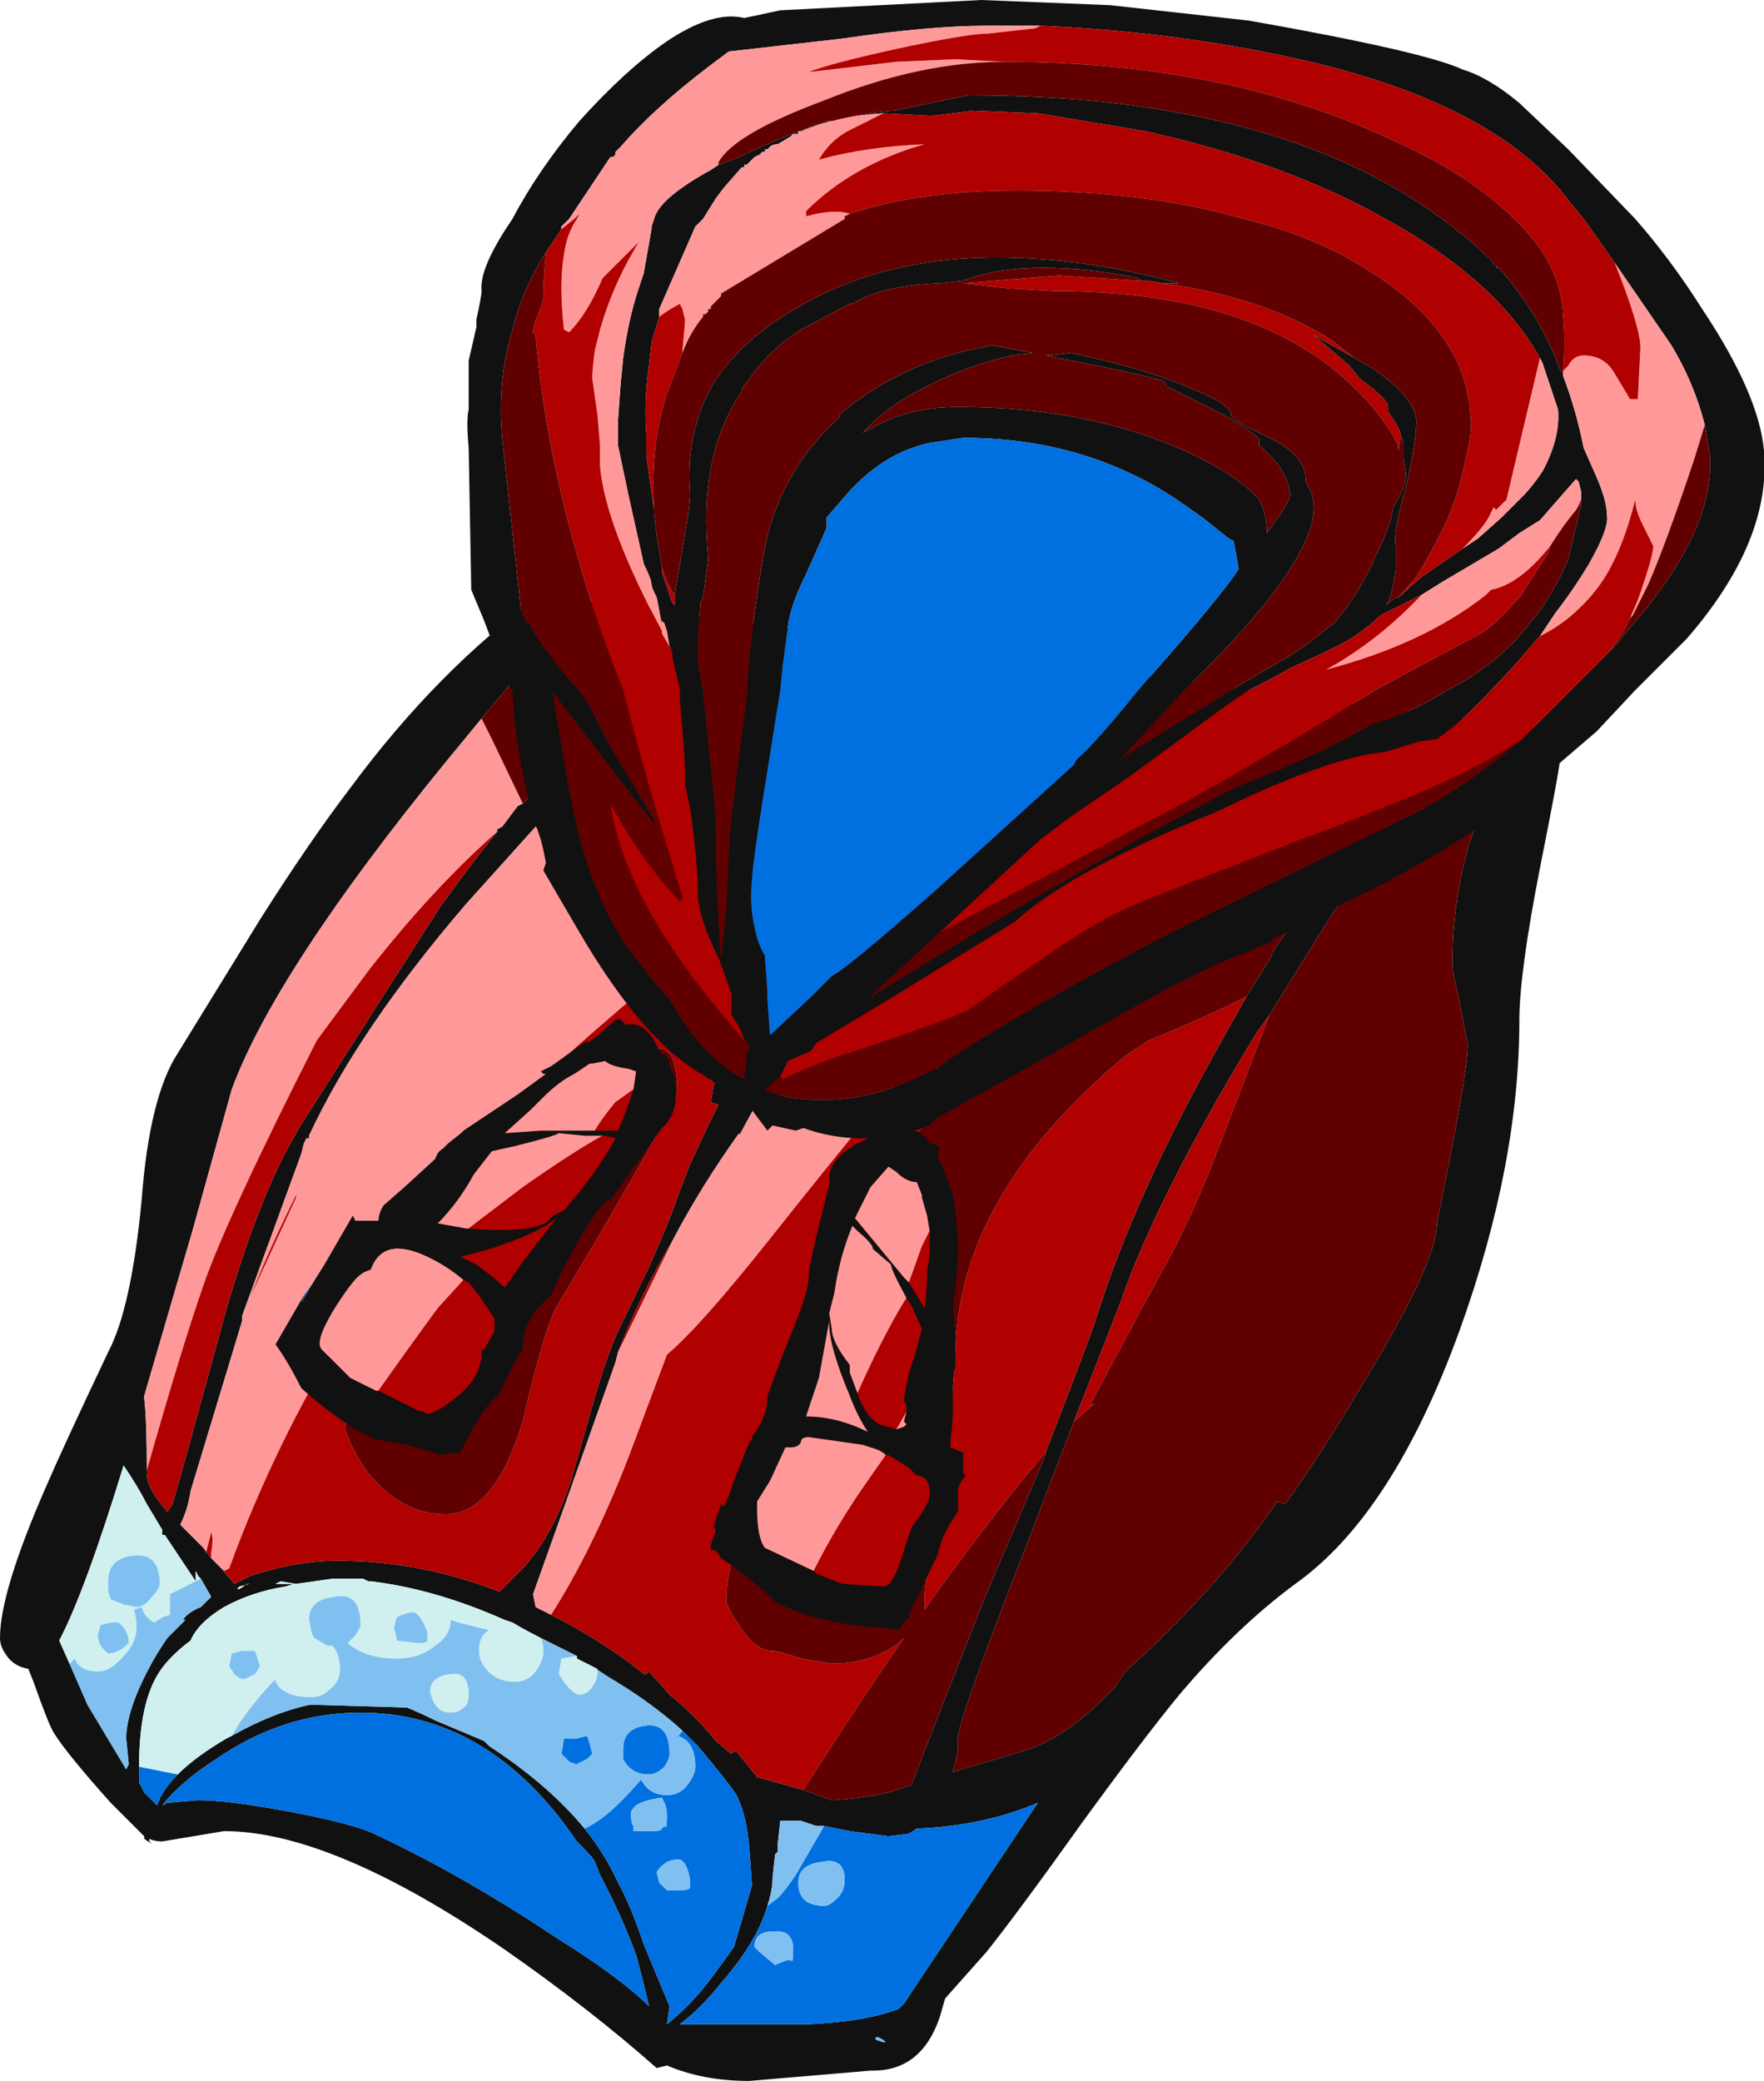 <?xml version="1.0" encoding="UTF-8" standalone="no"?>
<svg xmlns:ffdec="https://www.free-decompiler.com/flash" xmlns:xlink="http://www.w3.org/1999/xlink" ffdec:objectType="frame" height="282.8px" width="239.75px" xmlns="http://www.w3.org/2000/svg">
  <g transform="matrix(1.0, 0.0, 0.0, 1.0, 141.75, 147.0)">
    <use ffdec:characterId="942" height="40.4" transform="matrix(7.0, 0.0, 0.0, 7.0, -141.75, -147.0)" width="34.25" xlink:href="#shape0"/>
  </g>
  <defs>
    <g id="shape0" transform="matrix(1.0, 0.0, 0.0, 1.0, 20.25, 21.0)">
      <path d="M9.4 -6.55 L9.6 -6.85 10.05 -6.35 Q10.05 -6.15 9.65 -4.15 9.25 -2.1 9.25 -1.2 9.25 1.6 8.1 4.8 6.8 8.4 4.9 9.75 3.75 10.6 2.65 11.9 1.95 12.75 0.75 14.4 -0.5 16.15 -1.1 16.9 L-1.9 17.8 -2.0 18.15 Q-2.35 19.2 -3.3 19.2 L-3.35 19.2 -5.7 19.4 Q-6.6 19.4 -7.3 19.1 L-7.5 19.15 Q-8.8 18.0 -10.45 16.85 -13.8 14.55 -15.9 14.55 L-17.1 14.75 Q-17.25 14.75 -17.35 14.7 L-17.35 14.75 -17.3 14.8 -17.45 14.7 -17.45 14.65 -18.1 14.0 Q-18.95 13.05 -19.2 12.65 -19.3 12.5 -19.6 11.65 L-19.7 11.4 Q-20.0 11.35 -20.15 11.1 -20.25 10.95 -20.25 10.8 -20.25 9.9 -19.35 7.85 -19.05 7.15 -18.15 5.25 -17.7 4.4 -17.5 2.3 -17.35 0.3 -16.8 -0.55 L-15.2 -3.15 Q-14.25 -4.65 -13.45 -5.7 -11.75 -8.0 -9.75 -9.45 L-10.1 -8.0 -10.9 -7.05 -11.6 -6.2 Q-14.9 -2.15 -15.75 0.15 L-16.5 2.85 -17.45 6.1 -17.45 6.15 Q-17.4 6.55 -17.4 7.55 L-17.4 7.6 Q-17.4 7.9 -17.0 8.35 L-16.9 8.2 Q-16.75 7.7 -15.85 4.4 -15.15 2.0 -14.35 0.75 -12.6 -2.0 -11.7 -3.4 -11.05 -4.3 -10.6 -4.85 L-10.6 -4.9 -10.5 -4.95 -10.2 -5.35 -10.1 -5.4 Q-9.65 -5.85 -9.4 -5.9 L-9.3 -5.5 -9.85 -4.95 -11.2 -3.45 Q-13.3 -1.0 -14.25 1.05 L-14.25 1.1 -14.3 1.1 -14.35 1.2 -14.4 1.4 -15.55 4.55 -15.55 4.65 -16.55 7.95 Q-16.6 8.3 -16.75 8.6 L-16.3 9.05 -16.15 9.25 -15.95 9.45 -15.7 9.75 -15.4 9.6 Q-14.5 9.3 -13.7 9.3 -12.1 9.3 -10.55 9.9 L-10.1 9.45 Q-9.55 8.85 -9.2 7.85 L-9.15 7.7 -8.85 6.65 Q-8.55 5.55 -8.3 4.95 L-7.65 3.6 Q-7.25 2.7 -7.1 2.25 L-6.85 1.6 -6.5 0.85 -6.3 0.45 -6.45 0.4 -6.4 0.1 Q-6.35 -0.05 -6.35 -0.15 L-5.5 0.35 -5.6 0.5 -5.9 1.05 -5.9 1.0 Q-6.65 2.05 -7.2 3.1 -7.85 4.2 -8.25 5.25 L-8.3 5.45 -9.4 8.55 -9.9 9.95 -9.85 10.2 -9.55 10.35 Q-8.75 10.75 -8.0 11.3 L-7.75 11.5 -7.7 11.5 -7.65 11.45 -7.25 11.9 Q-6.75 12.3 -6.35 12.8 L-6.05 13.05 -6.0 13.0 -5.95 13.0 -5.55 13.5 -4.65 13.75 -4.1 13.95 -4.05 13.95 Q-3.45 13.9 -3.0 13.8 L-2.55 13.65 Q-2.25 12.85 -1.1 9.95 L0.05 7.25 0.05 7.2 Q0.75 5.4 1.0 4.7 1.75 2.25 3.5 -0.85 L3.95 -1.65 4.45 -2.45 4.45 -2.5 Q5.35 -3.85 5.75 -4.05 L5.95 -3.75 5.55 -3.15 4.4 -1.3 4.15 -0.95 Q2.2 2.25 1.5 4.3 L0.6 6.6 -0.3 8.95 Q-1.65 12.4 -1.65 12.75 L-1.65 13.0 -1.75 13.4 -0.9 13.15 -0.4 13.0 Q0.3 12.8 1.05 12.1 L1.4 11.75 1.6 11.45 Q2.4 10.75 3.3 9.75 4.0 8.95 4.55 8.15 L4.7 8.2 Q5.3 7.4 6.25 5.8 7.65 3.5 7.65 2.75 8.25 -0.2 8.25 -0.7 L8.1 -1.5 Q7.95 -2.15 7.95 -2.25 7.95 -4.55 9.0 -6.2 L9.4 -6.55 M-10.3 10.5 L-10.45 10.45 Q-11.8 9.85 -13.05 9.7 L-13.1 9.7 -13.2 9.65 -13.8 9.65 -14.5 9.75 -14.8 9.7 -14.9 9.75 -14.55 9.75 -14.7 9.8 Q-15.35 9.9 -15.9 10.2 -16.4 10.5 -16.55 10.85 -16.95 11.15 -17.15 11.45 -17.55 12.05 -17.55 13.3 L-17.55 13.6 -17.45 13.8 -17.2 14.05 Q-17.1 13.75 -16.8 13.45 -16.45 13.1 -15.85 12.75 L-15.75 12.7 Q-14.95 12.25 -14.25 12.1 L-14.05 12.1 -12.35 12.15 Q-12.1 12.25 -11.8 12.4 L-10.85 12.8 -10.75 12.9 Q-9.6 13.65 -8.9 14.5 -8.5 15.0 -8.25 15.55 -8.0 16.0 -7.75 16.75 L-7.25 17.95 -7.3 18.3 Q-6.8 17.9 -6.4 17.35 L-6.0 16.8 -5.75 15.95 -5.65 15.6 -5.7 14.9 Q-5.75 14.25 -5.95 13.85 -6.15 13.55 -6.7 12.9 L-7.0 12.6 Q-7.6 12.05 -8.45 11.55 L-8.75 11.35 -9.05 11.2 -9.05 11.15 -9.75 10.8 Q-10.05 10.65 -10.3 10.5 M-16.35 9.65 L-16.4 9.6 -16.45 9.5 -16.45 9.7 -17.05 8.8 -17.1 8.8 -17.1 8.7 -17.4 8.2 Q-17.55 7.9 -17.85 7.45 -18.6 9.9 -19.1 10.85 L-18.9 11.3 -18.55 12.1 -17.8 13.35 -17.75 13.25 -17.8 12.75 Q-17.8 12.4 -17.6 11.9 -17.35 11.3 -17.0 10.8 L-16.65 10.45 -16.7 10.45 Q-16.6 10.3 -16.35 10.2 L-16.15 10.0 -16.35 9.65 M-15.6 9.8 L-15.65 9.85 -15.6 9.85 -15.45 9.75 -15.4 9.75 -15.6 9.8 M-16.4 13.95 Q-15.85 13.95 -14.75 14.15 -13.65 14.35 -13.1 14.55 -11.35 15.35 -9.4 16.65 -8.2 17.4 -7.65 17.95 -7.75 17.5 -7.9 16.95 -8.2 16.15 -8.6 15.4 L-8.7 15.15 Q-8.7 15.1 -9.05 14.75 -10.75 12.25 -13.25 12.25 -14.75 12.25 -16.05 13.15 -16.75 13.6 -17.1 14.05 L-17.0 14.0 -16.4 13.95 M-5.35 16.0 Q-5.55 16.7 -6.25 17.5 -6.65 18.0 -7.05 18.3 L-4.55 18.3 Q-3.45 18.25 -2.8 18.0 L-2.7 17.9 -0.1 14.0 Q-1.15 14.45 -2.45 14.5 L-2.6 14.6 -3.0 14.65 -3.75 14.55 -4.25 14.45 -4.4 14.45 -4.7 14.35 -5.1 14.35 -5.15 14.8 -5.15 14.95 -5.2 15.0 -5.25 15.45 Q-5.25 15.7 -5.35 16.0" fill="#111111" fill-rule="evenodd" stroke="none"/>
      <path d="M-10.3 10.5 Q-10.05 10.65 -9.75 10.8 -9.7 10.9 -9.7 11.05 -9.7 11.25 -9.85 11.45 -10.0 11.65 -10.25 11.65 -10.65 11.65 -10.85 11.35 -10.95 11.2 -10.95 11.05 -10.95 10.75 -10.75 10.65 L-11.35 10.5 -11.5 10.45 Q-11.5 10.75 -11.8 10.95 -12.1 11.2 -12.55 11.2 -13.15 11.2 -13.5 10.9 L-13.35 10.75 Q-13.25 10.6 -13.25 10.55 -13.25 9.9 -13.75 10.0 -14.25 10.05 -14.25 10.45 L-14.2 10.7 -14.15 10.8 -13.9 10.95 -13.8 10.95 Q-13.65 11.1 -13.65 11.4 -13.65 11.65 -13.85 11.8 -14.0 11.95 -14.2 11.95 -14.75 11.95 -14.9 11.65 L-14.9 11.6 Q-15.25 11.95 -15.6 12.45 L-15.75 12.7 -15.85 12.75 Q-16.45 13.1 -16.8 13.45 L-17.55 13.3 Q-17.55 12.05 -17.15 11.45 -16.95 11.15 -16.55 10.85 -16.4 10.5 -15.9 10.2 -15.35 9.9 -14.7 9.8 L-14.55 9.75 -14.9 9.75 -14.8 9.7 -14.5 9.75 -13.8 9.65 -13.2 9.65 -13.1 9.7 -13.05 9.7 Q-11.8 9.85 -10.45 10.45 L-10.3 10.5 M-9.05 11.15 L-9.05 11.2 -8.75 11.35 -8.65 11.4 -8.65 11.5 Q-8.65 11.6 -8.75 11.75 -8.85 11.9 -9.0 11.9 -9.15 11.9 -9.4 11.5 L-9.35 11.2 -9.05 11.15 M-11.5 12.25 Q-11.75 12.25 -11.85 12.0 L-11.9 11.85 Q-11.9 11.55 -11.5 11.5 -11.15 11.45 -11.15 11.9 -11.15 12.1 -11.25 12.15 -11.35 12.25 -11.5 12.25 M-18.9 11.3 L-19.1 10.85 Q-18.6 9.9 -17.85 7.45 -17.55 7.9 -17.4 8.2 L-17.1 8.7 -17.1 8.8 -17.05 8.8 -16.45 9.7 -16.45 9.5 -16.4 9.6 -16.35 9.65 -16.95 9.95 -16.95 10.1 Q-16.95 10.4 -16.95 10.35 L-17.1 10.4 -17.25 10.5 Q-17.45 10.4 -17.5 10.2 L-17.65 10.25 Q-17.6 10.4 -17.6 10.6 -17.6 10.9 -17.85 11.15 -18.1 11.45 -18.35 11.45 -18.7 11.45 -18.8 11.2 L-18.9 11.3 M-12.2 10.3 Q-12.35 10.3 -12.55 10.4 L-12.6 10.6 -12.55 10.8 -12.55 10.85 -12.15 10.9 Q-11.95 10.9 -11.95 10.85 L-11.95 10.7 Q-12.05 10.4 -12.2 10.3 M-18.1 10.5 L-18.3 10.55 -18.35 10.75 Q-18.35 10.95 -18.15 11.1 -17.95 11.1 -17.75 10.9 -17.75 10.65 -17.95 10.5 L-18.1 10.5 M-18.15 9.9 L-18.1 10.05 -17.85 10.15 -17.6 10.2 Q-17.45 10.2 -17.3 10.0 -17.15 9.85 -17.15 9.75 -17.15 9.15 -17.65 9.2 -18.15 9.25 -18.15 9.7 L-18.15 9.9 M-15.75 11.1 L-15.8 11.35 -15.7 11.5 Q-15.6 11.6 -15.5 11.6 L-15.3 11.5 -15.2 11.35 -15.3 11.05 -15.55 11.05 -15.75 11.1" fill="#d0f0f0" fill-rule="evenodd" stroke="none"/>
      <path d="M-7.0 12.6 L-6.7 12.9 Q-6.15 13.55 -5.95 13.85 -5.75 14.25 -5.7 14.9 L-5.65 15.6 -5.75 15.95 -6.0 16.8 -6.4 17.35 Q-6.8 17.9 -7.3 18.3 L-7.25 17.95 -7.75 16.75 Q-8.0 16.0 -8.25 15.55 -8.5 15.0 -8.9 14.5 -8.45 14.3 -7.85 13.6 L-7.8 13.55 Q-7.65 13.85 -7.3 13.85 -7.05 13.85 -6.9 13.65 -6.75 13.45 -6.75 13.3 -6.75 12.8 -7.1 12.7 L-7.15 12.8 -7.0 12.6 M-16.8 13.45 Q-17.1 13.75 -17.2 14.05 L-17.45 13.8 -17.55 13.6 -17.55 13.3 -16.8 13.45 M-8.85 13.15 L-9.05 13.25 Q-9.1 13.25 -9.2 13.2 L-9.35 13.05 -9.3 12.75 -9.05 12.75 -8.85 12.7 -8.8 12.85 -8.75 13.05 -8.85 13.15 M-7.4 13.9 Q-7.75 13.95 -7.9 14.05 -8.0 14.15 -8.0 14.2 -8.0 14.4 -7.95 14.45 -7.95 14.5 -7.95 14.55 L-7.6 14.55 Q-7.4 14.55 -7.4 14.5 L-7.35 14.45 Q-7.3 14.55 -7.3 14.25 -7.3 14.1 -7.35 14.0 L-7.4 13.9 M-8.15 12.95 Q-8.15 12.55 -7.7 12.5 -7.25 12.45 -7.25 13.05 -7.25 13.15 -7.35 13.3 -7.5 13.45 -7.65 13.45 -8.0 13.45 -8.15 13.15 L-8.15 12.95 M-16.4 13.95 L-17.0 14.0 -17.1 14.05 Q-16.75 13.6 -16.05 13.15 -14.75 12.25 -13.25 12.25 -10.75 12.25 -9.05 14.75 -8.7 15.1 -8.7 15.15 L-8.6 15.4 Q-8.2 16.15 -7.9 16.95 -7.75 17.5 -7.65 17.95 -8.2 17.4 -9.4 16.65 -11.35 15.35 -13.1 14.55 -13.65 14.35 -14.75 14.15 -15.85 13.95 -16.4 13.95 M-4.25 14.45 L-3.75 14.55 -3.0 14.65 -2.6 14.6 -2.45 14.5 Q-1.15 14.45 -0.1 14.0 L-2.7 17.9 -2.8 18.0 Q-3.45 18.25 -4.55 18.3 L-7.05 18.3 Q-6.65 18.0 -6.25 17.5 -5.55 16.7 -5.35 16.0 L-5.15 15.85 Q-5.0 15.7 -4.8 15.4 L-4.25 14.45 M-6.85 15.55 Q-6.85 15.45 -6.9 15.3 -6.95 15.15 -7.05 15.1 -7.2 15.1 -7.3 15.15 -7.45 15.25 -7.5 15.35 L-7.45 15.55 Q-7.35 15.65 -7.3 15.7 L-7.05 15.7 Q-6.9 15.7 -6.85 15.65 L-6.85 15.55 M-5.6 16.8 L-5.5 16.9 -5.2 17.15 Q-5.0 17.05 -4.9 17.05 -4.85 17.15 -4.85 16.85 -4.85 16.45 -5.25 16.5 -5.6 16.5 -5.6 16.8 M-3.85 15.5 Q-3.85 15.05 -4.3 15.15 -4.75 15.2 -4.75 15.55 -4.75 16.0 -4.25 16.0 -4.15 16.0 -4.05 15.9 -3.85 15.75 -3.85 15.5" fill="#0070e0" fill-rule="evenodd" stroke="none"/>
      <path d="M-10.45 10.45 L-10.3 10.5 -10.45 10.45 M-9.75 10.8 L-9.05 11.15 -9.35 11.2 -9.4 11.5 Q-9.15 11.9 -9.0 11.9 -8.85 11.9 -8.75 11.75 -8.65 11.6 -8.65 11.5 L-8.65 11.4 -8.75 11.35 -8.45 11.55 Q-7.6 12.05 -7.0 12.6 L-7.15 12.8 -7.1 12.7 Q-6.75 12.8 -6.75 13.3 -6.75 13.45 -6.9 13.65 -7.05 13.85 -7.3 13.85 -7.65 13.85 -7.8 13.55 L-7.85 13.6 Q-8.45 14.3 -8.9 14.5 -9.6 13.65 -10.75 12.9 L-10.85 12.8 -11.8 12.4 Q-12.1 12.25 -12.35 12.15 L-14.05 12.1 -14.25 12.1 Q-14.95 12.25 -15.75 12.7 L-15.6 12.45 Q-15.25 11.95 -14.9 11.6 L-14.9 11.65 Q-14.75 11.95 -14.2 11.95 -14.0 11.95 -13.85 11.8 -13.65 11.65 -13.65 11.4 -13.65 11.1 -13.8 10.95 L-13.9 10.95 -14.15 10.8 -14.2 10.7 -14.25 10.45 Q-14.25 10.05 -13.75 10.0 -13.25 9.9 -13.25 10.55 -13.25 10.6 -13.35 10.75 L-13.5 10.9 Q-13.15 11.2 -12.55 11.2 -12.1 11.2 -11.8 10.95 -11.5 10.75 -11.5 10.45 L-11.35 10.5 -10.75 10.65 Q-10.95 10.75 -10.95 11.05 -10.95 11.2 -10.85 11.35 -10.65 11.65 -10.25 11.65 -10.0 11.65 -9.85 11.45 -9.7 11.25 -9.7 11.05 -9.7 10.9 -9.75 10.8 M-11.5 12.25 Q-11.35 12.25 -11.25 12.15 -11.15 12.1 -11.15 11.9 -11.15 11.45 -11.5 11.5 -11.9 11.55 -11.9 11.85 L-11.85 12.0 Q-11.75 12.25 -11.5 12.25 M-8.85 13.15 L-8.75 13.05 -8.8 12.85 -8.85 12.7 -9.05 12.75 -9.3 12.75 -9.35 13.05 -9.2 13.2 Q-9.1 13.25 -9.05 13.25 L-8.85 13.15 M-7.4 13.9 L-7.35 14.0 Q-7.3 14.1 -7.3 14.25 -7.3 14.55 -7.35 14.45 L-7.4 14.5 Q-7.4 14.55 -7.6 14.55 L-7.95 14.55 Q-7.95 14.5 -7.95 14.45 -8.0 14.4 -8.0 14.2 -8.0 14.15 -7.9 14.05 -7.75 13.95 -7.4 13.9 M-8.15 12.95 L-8.15 13.15 Q-8.0 13.45 -7.65 13.45 -7.5 13.45 -7.35 13.3 -7.25 13.15 -7.25 13.05 -7.25 12.45 -7.7 12.5 -8.15 12.55 -8.15 12.95 M-18.9 11.3 L-18.8 11.2 Q-18.7 11.45 -18.35 11.45 -18.1 11.45 -17.85 11.15 -17.6 10.9 -17.6 10.6 -17.6 10.4 -17.65 10.25 L-17.5 10.2 Q-17.45 10.4 -17.25 10.5 L-17.1 10.4 -16.95 10.35 Q-16.95 10.4 -16.95 10.1 L-16.95 9.95 -16.35 9.65 -16.15 10.0 -16.35 10.2 Q-16.6 10.3 -16.7 10.45 L-16.65 10.45 -17.0 10.8 Q-17.35 11.3 -17.6 11.9 -17.8 12.4 -17.8 12.75 L-17.75 13.25 -17.8 13.35 -18.55 12.1 -18.9 11.3 M-18.15 9.9 L-18.15 9.7 Q-18.15 9.25 -17.65 9.2 -17.15 9.15 -17.15 9.75 -17.15 9.85 -17.3 10.0 -17.45 10.2 -17.6 10.2 L-17.85 10.15 -18.1 10.05 -18.15 9.9 M-18.1 10.5 L-17.95 10.5 Q-17.75 10.65 -17.75 10.9 -17.95 11.1 -18.15 11.1 -18.35 10.95 -18.35 10.75 L-18.3 10.55 -18.1 10.5 M-12.2 10.3 Q-12.05 10.4 -11.95 10.7 L-11.95 10.85 Q-11.95 10.9 -12.15 10.9 L-12.55 10.85 -12.55 10.8 -12.6 10.6 -12.55 10.4 Q-12.35 10.3 -12.2 10.3 M-15.75 11.1 L-15.55 11.05 -15.3 11.05 -15.2 11.35 -15.3 11.5 -15.5 11.6 Q-15.6 11.6 -15.7 11.5 L-15.8 11.35 -15.75 11.1 M-4.25 14.45 L-4.8 15.4 Q-5.0 15.7 -5.15 15.85 L-5.35 16.0 Q-5.25 15.7 -5.25 15.45 L-5.2 15.0 -5.15 14.95 -5.15 14.8 -5.1 14.35 -4.7 14.35 -4.4 14.45 -4.25 14.45 M-3.85 15.5 Q-3.85 15.75 -4.05 15.9 -4.15 16.0 -4.25 16.0 -4.75 16.0 -4.75 15.55 -4.75 15.2 -4.3 15.15 -3.85 15.05 -3.85 15.5 M-5.6 16.8 Q-5.6 16.5 -5.25 16.5 -4.85 16.45 -4.85 16.85 -4.85 17.15 -4.9 17.05 -5.0 17.05 -5.2 17.15 L-5.5 16.9 -5.6 16.8 M-6.85 15.55 L-6.85 15.65 Q-6.9 15.7 -7.05 15.7 L-7.3 15.7 Q-7.35 15.65 -7.45 15.55 L-7.5 15.35 Q-7.45 15.25 -7.3 15.15 -7.2 15.1 -7.05 15.1 -6.95 15.15 -6.9 15.3 -6.85 15.45 -6.85 15.55" fill="#80c0f0" fill-rule="evenodd" stroke="none"/>
      <path d="M-9.05 -6.15 L-6.5 -2.9 -9.05 -6.15 M-7.7 -1.85 Q-9.65 -0.2 -10.3 0.5 -14.05 4.65 -15.8 9.45 L-15.9 9.5 -15.95 9.45 -16.15 9.25 -16.15 9.15 Q-16.1 8.85 -16.15 8.75 L-16.25 9.15 -16.3 9.05 -16.75 8.6 Q-16.6 8.3 -16.55 7.95 L-15.55 4.65 -15.55 4.55 -14.4 1.4 -14.35 1.2 -14.3 1.1 -14.25 1.1 -14.25 1.05 Q-13.3 -1.0 -11.2 -3.45 L-9.85 -4.95 -9.8 -4.9 -7.7 -1.85 M-5.5 0.35 L-2.6 -0.2 Q-3.0 0.15 -5.3 3.05 -6.65 4.75 -7.3 5.3 L-8.05 7.3 Q-8.75 9.1 -9.55 10.35 L-9.85 10.2 -9.9 9.95 -9.4 8.55 -8.3 5.45 -8.25 5.25 -7.2 3.1 Q-6.65 2.05 -5.9 1.0 L-5.9 1.05 -5.6 0.5 -5.5 0.35 M-10.6 -4.85 Q-11.85 -3.75 -13.1 -2.15 L-14.1 -0.8 Q-15.85 2.65 -16.3 3.95 -16.75 5.25 -17.4 7.55 -17.4 6.55 -17.45 6.15 L-17.45 6.1 -16.5 2.85 -15.75 0.15 Q-14.9 -2.15 -11.6 -6.2 L-10.9 -7.05 -10.7 -6.65 -10.1 -5.4 -10.2 -5.35 -10.5 -4.95 -10.6 -4.9 -10.6 -4.85 M-14.5 2.2 Q-15.0 3.2 -15.4 4.2 L-14.5 2.25 -14.5 2.2" fill="#ff9999" fill-rule="evenodd" stroke="none"/>
      <path d="M9.4 -6.55 L-1.85 0.45 Q-3.65 2.05 -3.65 2.25 L-5.9 8.75 Q-6.15 9.6 -6.15 10.05 -6.15 10.2 -5.9 10.55 -5.6 11.05 -5.25 11.05 -5.15 11.05 -4.7 11.2 L-4.1 11.3 Q-3.35 11.3 -2.8 10.9 L-2.7 10.8 Q-3.7 12.25 -4.65 13.75 L-5.55 13.5 -5.95 13.0 -6.0 13.0 -6.05 13.05 -6.35 12.8 Q-6.75 12.3 -7.25 11.9 L-7.65 11.45 -7.7 11.5 -7.75 11.5 -8.0 11.3 Q-8.75 10.75 -9.55 10.35 -8.75 9.1 -8.05 7.3 L-7.3 5.3 Q-6.65 4.75 -5.3 3.05 -3.0 0.15 -2.6 -0.2 L-5.5 0.35 -6.35 -0.15 Q-6.35 -0.05 -6.4 0.1 L-6.45 0.4 -6.3 0.45 -6.5 0.85 -6.85 1.6 -7.1 2.25 Q-7.25 2.7 -7.65 3.6 L-8.3 4.95 Q-8.55 5.55 -8.85 6.65 L-9.15 7.7 -9.2 7.85 Q-9.55 8.85 -10.1 9.45 L-10.55 9.9 Q-12.1 9.3 -13.7 9.3 -14.5 9.3 -15.4 9.6 L-15.7 9.75 -15.95 9.45 -15.9 9.5 -15.8 9.45 Q-14.05 4.65 -10.3 0.5 -9.65 -0.2 -7.7 -1.85 L-6.5 -2.9 -9.05 -6.15 -10.1 -8.0 -9.75 -9.45 9.6 -6.85 9.4 -6.55 M0.05 7.2 Q-0.85 8.25 -2.05 9.9 L-2.3 10.25 -2.3 10.1 Q-2.3 9.6 -2.1 9.05 L-1.8 6.6 -1.7 5.35 Q-1.7 2.25 1.6 -0.5 L2.05 -0.8 Q3.05 -1.2 3.95 -1.65 L3.5 -0.85 Q1.75 2.25 1.0 4.7 0.75 5.4 0.05 7.2 M4.4 -1.3 L3.5 1.05 Q2.9 2.65 2.3 3.7 1.7 4.8 0.9 6.3 L1.0 6.25 0.6 6.6 1.5 4.3 Q2.2 2.25 4.15 -0.95 L4.4 -1.3 M-17.4 7.55 Q-16.75 5.25 -16.3 3.95 -15.85 2.65 -14.1 -0.8 L-13.1 -2.15 Q-11.85 -3.75 -10.6 -4.85 -11.05 -4.3 -11.7 -3.4 -12.6 -2.0 -14.35 0.75 -15.15 2.0 -15.85 4.4 -16.75 7.7 -16.9 8.2 L-17.0 8.35 Q-17.4 7.9 -17.4 7.6 L-17.4 7.55 M-16.3 9.05 L-16.25 9.15 -16.15 8.75 Q-16.1 8.85 -16.15 9.15 L-16.15 9.25 -16.3 9.05 M-7.2 3.1 L-8.25 5.25 Q-7.85 4.2 -7.2 3.1 M-10.1 6.6 Q-9.65 4.65 -9.4 4.3 -7.1 0.45 -7.1 0.2 -7.1 -0.85 -7.65 -0.6 L-13.45 6.35 Q-13.55 6.5 -13.55 6.75 -13.4 7.2 -13.1 7.6 -12.45 8.4 -11.6 8.4 -10.65 8.4 -10.1 6.6 M-14.5 2.2 L-14.5 2.25 -15.4 4.2 Q-15.0 3.2 -14.5 2.2" fill="#b00000" fill-rule="evenodd" stroke="none"/>
      <path d="M-4.65 13.75 Q-3.7 12.25 -2.7 10.8 L-2.8 10.9 Q-3.35 11.3 -4.1 11.3 L-4.7 11.2 Q-5.15 11.05 -5.25 11.05 -5.6 11.05 -5.9 10.55 -6.15 10.2 -6.15 10.05 -6.15 9.6 -5.9 8.75 L-3.65 2.25 Q-3.65 2.05 -1.85 0.45 L9.4 -6.55 9.0 -6.2 Q7.95 -4.55 7.95 -2.25 7.95 -2.15 8.1 -1.5 L8.25 -0.7 Q8.25 -0.2 7.65 2.75 7.65 3.5 6.25 5.8 5.3 7.4 4.7 8.2 L4.55 8.15 Q4.0 8.95 3.3 9.75 2.4 10.75 1.6 11.45 L1.4 11.75 1.05 12.1 Q0.3 12.8 -0.4 13.0 L-0.9 13.15 -1.75 13.4 -1.65 13.0 -1.65 12.75 Q-1.65 12.4 -0.3 8.95 L0.6 6.6 1.0 6.25 0.9 6.3 Q1.7 4.8 2.3 3.7 2.9 2.65 3.5 1.05 L4.4 -1.3 5.55 -3.15 5.95 -3.75 5.75 -4.05 Q5.35 -3.85 4.45 -2.5 L4.45 -2.45 3.95 -1.65 Q3.05 -1.2 2.05 -0.8 L1.6 -0.5 Q-1.7 2.25 -1.7 5.35 L-1.8 6.6 -2.1 9.05 Q-2.3 9.6 -2.3 10.1 L-2.3 10.25 -2.05 9.9 Q-0.85 8.25 0.05 7.2 L0.05 7.25 -1.1 9.95 Q-2.25 12.85 -2.55 13.65 L-3.0 13.8 Q-3.45 13.9 -4.05 13.95 L-4.1 13.95 -4.65 13.75 M-10.1 -8.0 L-9.05 -6.15 -6.5 -2.9 -7.7 -1.85 -9.8 -4.9 -9.85 -4.95 -9.3 -5.5 -9.4 -5.9 Q-9.65 -5.85 -10.1 -5.4 L-10.7 -6.65 -10.9 -7.05 -10.1 -8.0 M-10.1 6.6 Q-10.65 8.4 -11.6 8.4 -12.45 8.4 -13.1 7.6 -13.4 7.2 -13.55 6.75 -13.55 6.5 -13.45 6.35 L-7.65 -0.6 Q-7.1 -0.85 -7.1 0.2 -7.1 0.45 -9.4 4.3 -9.65 4.65 -10.1 6.6" fill="#600000" fill-rule="evenodd" stroke="none"/>
      <path d="M-5.65 6.95 L-5.65 6.9 -5.65 6.95" fill="#3f5b37" fill-rule="evenodd" stroke="none"/>
      <path d="M2.3 -15.5 L2.05 -15.55 1.9 -15.55 1.85 -15.6 Q0.9 -15.8 0.0 -15.8 -0.9 -15.8 -1.55 -15.55 L-2.0 -15.5 -2.05 -15.5 Q-3.15 -15.45 -3.7 -15.1 L-3.75 -15.1 -4.7 -14.6 -4.85 -14.5 Q-5.35 -14.15 -5.7 -13.65 L-5.85 -13.45 -5.85 -13.4 Q-6.7 -12.15 -6.5 -10.15 L-6.6 -9.4 -6.65 -9.3 -6.7 -8.55 -6.7 -8.15 -6.6 -7.6 -6.5 -6.6 Q-6.35 -5.3 -6.35 -5.0 -6.35 -4.4 -6.3 -3.15 L-6.25 -2.4 -6.15 -3.35 -6.1 -4.5 Q-6.1 -4.9 -5.75 -7.5 L-5.75 -7.6 -5.7 -8.3 Q-5.5 -9.95 -5.35 -10.6 -5.0 -11.95 -3.95 -12.9 L-3.95 -12.95 Q-2.9 -13.85 -1.45 -14.2 L-1.2 -14.25 -1.0 -14.3 -0.2 -14.15 -0.6 -14.1 Q-1.5 -13.9 -2.35 -13.45 -2.95 -13.15 -3.35 -12.75 L-3.5 -12.6 -3.3 -12.7 Q-2.6 -13.1 -1.65 -13.1 0.85 -13.1 2.75 -12.25 3.75 -11.8 4.2 -11.3 4.35 -11.0 4.35 -10.65 L4.6 -11.0 Q4.8 -11.3 4.8 -11.4 4.75 -11.9 4.2 -12.35 L4.2 -12.45 Q4.2 -12.55 3.5 -12.95 L2.4 -13.5 2.35 -13.6 Q1.85 -13.75 0.05 -14.1 L0.15 -14.1 0.55 -14.15 1.2 -14.0 Q2.2 -13.75 2.9 -13.45 3.65 -13.15 3.65 -12.95 3.65 -12.85 4.4 -12.5 5.1 -12.15 5.1 -11.7 L5.1 -11.65 Q5.25 -11.4 5.25 -11.25 5.3 -10.9 5.05 -10.4 4.55 -9.35 2.75 -7.6 2.15 -6.95 1.5 -6.25 L1.7 -6.4 3.65 -7.6 4.5 -8.1 Q5.05 -8.4 5.45 -8.75 L5.65 -8.9 Q5.95 -9.25 6.15 -9.6 L6.4 -10.05 6.45 -10.2 Q6.6 -10.45 6.75 -10.9 L6.8 -11.15 Q7.05 -11.55 7.05 -11.8 L7.0 -12.1 7.0 -12.4 6.95 -12.55 Q6.9 -12.75 6.7 -13.0 L6.7 -13.1 Q6.7 -13.25 6.15 -13.65 L5.95 -13.9 5.25 -14.5 6.05 -14.05 6.4 -13.85 Q7.2 -13.3 7.25 -12.85 7.25 -12.4 7.05 -11.55 6.8 -10.7 6.85 -10.4 L6.85 -9.95 Q6.8 -9.55 6.7 -9.3 L6.65 -9.25 6.85 -9.4 6.9 -9.4 7.35 -9.8 8.15 -10.35 8.45 -10.55 8.9 -10.95 9.3 -11.35 Q9.5 -11.55 9.7 -11.85 10.05 -12.5 10.0 -13.05 L9.7 -13.95 9.65 -14.05 Q9.2 -14.85 8.4 -15.55 7.65 -16.2 6.65 -16.75 4.7 -17.85 2.0 -18.45 L-0.1 -18.8 -1.35 -18.85 -2.15 -18.75 -3.1 -18.8 Q-4.0 -18.75 -4.7 -18.45 L-4.75 -18.45 -4.75 -18.4 -4.85 -18.4 -4.9 -18.35 -5.15 -18.2 Q-5.25 -18.2 -5.3 -18.15 L-5.35 -18.1 -5.4 -18.1 -5.4 -18.05 -5.45 -18.05 -5.5 -18.0 -5.6 -17.95 -5.75 -17.8 -5.8 -17.8 -5.8 -17.75 -5.85 -17.75 -6.2 -17.35 -6.35 -17.15 -6.6 -16.75 -6.75 -16.6 -7.45 -15.0 -7.45 -14.85 -7.6 -14.35 -7.65 -13.9 Q-7.75 -13.2 -7.7 -12.55 L-7.7 -12.15 -7.55 -11.1 -7.55 -11.05 -7.5 -10.6 -7.4 -10.0 -7.4 -9.9 -7.2 -9.3 -7.15 -9.25 -7.15 -9.45 -7.05 -10.05 Q-6.85 -11.15 -6.85 -11.4 -6.95 -12.6 -6.4 -13.55 -5.9 -14.35 -4.9 -14.95 -3.2 -16.0 -0.9 -16.0 0.8 -16.0 2.65 -15.5 L2.3 -15.5 M-5.65 6.9 Q-5.35 6.5 -5.35 6.15 L-5.35 6.1 -5.05 5.3 -4.75 4.55 Q-4.55 4.0 -4.55 3.8 -4.55 3.6 -4.35 2.8 L-4.15 2.0 -4.15 1.8 Q-4.05 1.4 -3.5 1.15 L-3.4 1.1 -3.5 1.1 Q-4.1 1.1 -4.65 0.9 L-4.8 0.95 -5.25 0.85 -5.35 0.95 -5.65 0.55 Q-6.05 0.2 -6.35 0.25 L-6.3 0.2 -6.3 0.1 -6.45 -0.05 -6.5 -0.05 -6.55 -0.1 Q-6.9 -0.3 -7.25 -0.6 L-7.35 -0.7 Q-8.15 -1.45 -9.0 -2.9 -9.35 -3.5 -9.7 -4.1 L-9.65 -4.25 -9.7 -4.5 -9.75 -4.7 -9.85 -5.0 Q-10.25 -6.35 -10.3 -7.6 L-10.35 -7.65 -10.4 -8.0 -10.45 -7.8 Q-10.6 -8.3 -10.85 -8.95 L-11.1 -9.55 -11.15 -12.3 Q-11.2 -12.85 -11.15 -13.05 L-11.15 -13.15 Q-11.15 -13.6 -11.15 -14.0 L-11.0 -14.65 -11.0 -14.8 Q-10.9 -15.25 -10.9 -15.35 -10.95 -15.8 -10.3 -16.75 -9.8 -17.7 -9.0 -18.65 -8.1 -19.65 -7.3 -20.2 -6.4 -20.8 -5.8 -20.65 L-5.1 -20.8 -1.2 -21.0 1.3 -20.9 4.0 -20.6 Q7.4 -20.0 8.15 -19.65 8.65 -19.5 9.25 -19.0 L10.2 -18.1 11.5 -16.75 Q12.2 -15.95 12.8 -15.0 13.9 -13.35 14.0 -12.25 14.15 -10.5 12.5 -8.6 L11.5 -7.6 10.75 -6.8 10.05 -6.2 9.0 -5.2 9.05 -5.4 8.75 -5.15 Q8.0 -4.6 6.9 -4.0 6.45 -3.75 5.9 -3.5 L4.75 -2.9 4.5 -2.8 4.4 -2.7 3.8 -2.45 3.7 -2.4 3.75 -2.45 2.9 -2.05 Q2.35 -1.8 -0.25 -0.3 L-2.05 0.7 -2.1 0.75 Q-2.25 0.9 -2.5 0.95 -2.3 1.0 -2.2 1.2 -2.05 1.2 -2.0 1.3 L-2.05 1.45 -1.95 1.65 Q-1.85 1.85 -1.75 2.2 -1.65 2.75 -1.65 3.2 L-1.65 3.3 Q-1.65 3.5 -1.7 4.0 L-1.75 4.35 -1.7 4.9 -1.7 5.45 Q-1.7 5.6 -1.75 5.7 L-1.75 6.5 -1.8 7.05 -1.8 7.1 -1.55 7.2 -1.55 7.6 -1.5 7.65 Q-1.65 7.8 -1.65 8.0 L-1.65 8.35 Q-1.95 8.75 -2.05 9.2 L-2.15 9.4 -2.6 10.35 -2.55 10.35 -2.7 10.5 -2.8 10.65 -3.1 10.6 Q-4.3 10.55 -5.2 10.1 L-5.4 9.9 Q-5.8 9.55 -6.25 9.25 L-6.35 9.1 -6.45 9.1 -6.45 9.0 -6.35 8.7 -6.4 8.65 -6.25 8.2 -6.2 8.25 -6.1 8.05 -6.0 7.75 -5.7 7.0 -5.65 6.95 -5.65 6.9 M11.1 -15.9 L10.5 -16.75 10.25 -17.05 Q8.75 -19.1 4.5 -19.95 2.3 -20.4 -0.05 -20.5 L-1.1 -20.5 Q-2.2 -20.5 -3.9 -20.25 L-6.1 -20.0 -6.5 -19.7 Q-7.55 -18.9 -8.2 -18.15 L-8.3 -18.05 -8.3 -18.0 -8.35 -17.95 -8.4 -17.95 -9.2 -16.75 -9.35 -16.6 -9.35 -16.55 -9.65 -16.1 Q-10.1 -15.4 -10.3 -14.6 -10.6 -13.6 -10.5 -12.5 L-10.15 -9.3 Q-10.15 -9.15 -10.05 -8.95 L-9.95 -8.85 -9.9 -8.75 Q-9.65 -8.35 -9.15 -7.75 L-9.0 -7.6 -8.75 -7.2 -8.45 -6.6 -7.65 -5.25 -7.55 -5.1 -7.55 -5.0 -9.25 -7.2 -9.5 -7.55 -9.5 -7.5 -9.5 -7.45 -9.2 -5.65 -9.15 -5.45 Q-8.85 -3.8 -8.1 -2.65 L-7.6 -2.0 -7.25 -1.6 -7.1 -1.35 Q-6.55 -0.45 -5.8 -0.05 L-5.8 -0.15 -5.75 -0.55 -5.7 -0.7 -5.75 -0.75 -5.75 -0.8 -5.8 -0.8 -5.85 -0.95 Q-5.95 -1.15 -6.05 -1.3 L-6.05 -1.7 Q-6.15 -2.0 -6.3 -2.4 -6.7 -3.2 -6.7 -3.65 -6.7 -4.2 -6.85 -5.3 L-6.95 -5.75 -6.95 -5.9 Q-6.95 -6.35 -7.05 -7.35 L-7.05 -7.6 -7.2 -8.25 -7.2 -8.35 -7.25 -8.45 -7.3 -8.75 -7.35 -8.9 -7.4 -8.95 -7.4 -8.9 -7.5 -9.4 Q-7.6 -9.6 -7.6 -9.65 -7.6 -9.75 -7.75 -10.05 L-8.05 -11.4 -8.25 -12.35 -8.25 -12.85 -8.2 -13.55 -8.15 -14.05 Q-8.05 -14.8 -7.85 -15.4 L-7.75 -15.7 -7.6 -16.55 -7.6 -16.6 -7.55 -16.75 Q-7.45 -17.15 -6.45 -17.7 L-6.3 -17.8 -5.9 -17.95 Q-4.95 -18.4 -4.2 -18.65 L-4.1 -18.65 Q-3.5 -18.8 -2.95 -18.85 L-2.9 -18.85 -1.45 -19.15 Q4.5 -19.15 7.75 -16.75 8.3 -16.35 8.75 -15.9 L8.75 -15.85 8.8 -15.85 8.8 -15.8 8.85 -15.8 Q9.65 -14.9 10.05 -13.8 L10.1 -13.75 10.1 -13.7 Q10.35 -13.05 10.5 -12.3 L10.7 -11.85 Q10.95 -11.3 10.95 -11.0 11.0 -10.75 10.6 -10.05 10.3 -9.55 9.95 -9.1 L9.65 -8.65 9.6 -8.6 Q9.1 -8.0 8.7 -7.6 8.1 -6.95 7.65 -6.65 L7.3 -6.6 6.65 -6.4 Q5.55 -6.3 3.4 -5.25 0.55 -4.1 -0.55 -3.1 L-2.9 -1.65 -4.4 -0.75 -4.5 -0.6 -4.95 -0.4 -5.1 -0.1 Q-5.25 0.05 -5.4 0.15 L-5.3 0.2 Q-4.9 0.35 -4.4 0.35 L-4.2 0.35 Q-3.25 0.35 -2.2 -0.2 L-2.1 -0.25 -2.05 -0.25 -2.0 -0.3 -1.65 -0.55 Q0.0 -1.6 2.4 -2.85 L5.65 -4.45 7.3 -5.25 Q8.3 -5.8 9.3 -6.65 L11.05 -8.4 11.15 -8.5 11.3 -8.7 Q13.05 -10.65 12.95 -12.15 L12.85 -12.75 Q12.65 -13.55 12.2 -14.3 L11.1 -15.9 M10.45 -11.3 L10.45 -11.45 10.4 -11.65 10.35 -11.7 9.65 -10.9 9.25 -10.65 8.85 -10.35 7.75 -9.7 7.35 -9.45 Q6.85 -9.2 6.55 -9.05 6.35 -8.85 6.05 -8.65 5.85 -8.5 4.85 -8.05 4.4 -7.8 4.0 -7.6 3.55 -7.3 3.15 -7.0 L1.65 -5.9 0.55 -5.15 -0.05 -4.7 -2.0 -2.9 Q-2.65 -2.3 -3.35 -1.65 L-1.3 -2.9 Q1.5 -4.55 3.05 -5.35 3.75 -5.75 4.2 -5.9 5.45 -6.4 6.4 -6.95 7.15 -7.15 7.85 -7.6 8.65 -8.0 9.25 -8.65 L9.65 -9.15 Q10.0 -9.65 10.2 -10.15 L10.45 -11.2 10.45 -11.25 10.45 -11.3 M2.55 -8.4 Q3.5 -9.5 3.8 -9.95 L3.75 -10.25 3.7 -10.5 3.6 -10.55 3.1 -10.95 2.6 -11.3 Q0.8 -12.5 -1.55 -12.5 L-2.2 -12.4 Q-3.15 -12.2 -3.9 -11.3 L-4.2 -10.95 -4.2 -10.75 -4.6 -9.85 Q-4.9 -9.25 -4.95 -8.85 L-5.05 -8.1 -5.1 -7.6 -5.3 -6.35 Q-5.65 -4.2 -5.65 -3.9 -5.7 -3.45 -5.6 -3.0 -5.55 -2.7 -5.4 -2.45 L-5.35 -1.75 -5.35 -1.6 -5.3 -0.9 -4.5 -1.65 -4.1 -2.05 Q-3.8 -2.2 -2.1 -3.7 L0.6 -6.15 0.65 -6.25 Q1.05 -6.6 1.85 -7.6 L2.55 -8.4 M-14.2 3.95 L-13.95 3.55 -13.4 2.6 -13.35 2.7 -12.9 2.7 Q-12.9 2.55 -12.8 2.4 L-12.4 2.05 -11.8 1.5 Q-11.75 1.35 -11.65 1.3 L-11.55 1.2 -11.3 1.0 -11.25 0.95 -10.2 0.25 -9.65 -0.15 -9.7 -0.15 -9.75 -0.2 -9.55 -0.3 -8.85 -0.8 -8.85 -0.75 -8.7 -0.85 -8.3 -1.2 Q-8.2 -1.25 -8.1 -1.1 -7.7 -1.2 -7.45 -0.6 L-7.4 -0.55 -7.3 -0.5 Q-7.25 -0.35 -7.2 -0.15 L-7.15 -0.15 -7.15 0.0 Q-7.05 0.6 -7.4 0.9 L-8.4 2.3 -8.45 2.3 -8.5 2.35 Q-8.75 2.55 -9.35 3.7 L-9.55 4.15 Q-10.1 4.6 -10.1 5.15 L-10.1 5.2 -10.15 5.25 -10.2 5.35 Q-10.35 5.6 -10.55 6.05 L-10.65 6.15 Q-10.95 6.45 -11.15 6.9 L-11.35 7.25 -11.35 7.2 -11.7 7.25 Q-12.2 7.05 -12.95 6.95 -13.15 6.85 -13.35 6.75 -13.9 6.4 -14.4 5.95 -14.65 5.45 -14.9 5.1 L-14.35 4.15 -14.4 4.3 -14.35 4.2 -14.2 3.95 M-7.95 0.15 L-7.9 -0.2 -8.05 -0.25 Q-8.4 -0.3 -8.5 -0.4 L-8.75 -0.35 -8.8 -0.35 -9.1 -0.15 Q-9.4 0.0 -9.7 0.3 L-9.95 0.55 -10.45 1.0 -9.75 0.95 -8.7 0.95 -8.25 0.95 Q-8.1 0.6 -8.0 0.3 L-7.95 0.15 M-2.2 2.9 L-2.25 2.6 -2.35 2.25 -2.35 2.2 -2.45 1.95 Q-2.65 1.95 -2.85 1.75 L-3.0 1.65 -3.35 2.05 -3.65 2.65 -2.7 3.8 -2.6 3.9 -2.3 4.4 Q-2.25 4.05 -2.25 3.7 L-2.2 3.35 Q-2.2 3.1 -2.2 2.9 M-1.6 2.85 L-1.6 2.85 M-2.65 4.2 Q-2.95 3.65 -2.95 3.55 L-3.3 3.25 Q-3.3 3.15 -3.6 2.9 L-3.7 2.8 Q-3.95 3.4 -4.05 4.1 L-4.15 4.5 -4.1 4.8 Q-4.1 5.05 -3.75 5.5 L-3.75 5.65 -3.6 6.05 Q-3.4 6.65 -3.0 6.7 L-2.85 6.75 -2.7 6.7 -2.65 6.65 -2.7 6.6 -2.65 6.4 -2.65 6.35 Q-2.65 6.25 -2.7 6.2 -2.65 5.75 -2.5 5.35 L-2.35 4.8 -2.55 4.35 -2.65 4.2 M-4.15 4.65 L-4.35 5.75 -4.6 6.5 Q-4.0 6.5 -3.4 6.8 -3.6 6.5 -3.75 6.1 -4.15 5.15 -4.15 4.7 L-4.15 4.65 M-3.05 7.25 Q-3.15 7.15 -3.35 7.1 L-3.5 7.05 -4.55 6.9 Q-4.7 6.9 -4.7 7.0 -4.75 7.1 -4.9 7.1 L-5.0 7.1 -5.3 7.75 -5.55 8.15 -5.55 8.3 Q-5.55 8.85 -5.4 9.05 L-4.45 9.5 -4.4 9.55 -3.9 9.75 -3.1 9.8 Q-2.9 9.8 -2.7 9.1 L-2.55 8.65 -2.4 8.45 Q-2.2 8.15 -2.2 8.0 -2.2 7.65 -2.45 7.65 L-2.6 7.5 Q-2.75 7.4 -3.0 7.25 L-3.05 7.25 M-11.15 2.85 Q-9.9 2.95 -9.6 2.7 -9.55 2.6 -9.3 2.5 L-9.05 2.2 Q-8.6 1.65 -8.3 1.1 L-8.5 1.05 -8.55 1.05 -8.9 1.05 -9.4 1.0 Q-9.45 1.05 -10.25 1.25 L-10.7 1.35 -11.05 1.8 Q-11.35 2.35 -11.75 2.75 L-11.2 2.85 -11.15 2.85 M-11.55 3.45 L-11.55 3.45 M-12.9 6.0 L-12.1 6.4 -12.05 6.4 -11.95 6.45 Q-11.7 6.4 -11.3 6.05 -10.9 5.7 -10.9 5.25 L-10.9 5.2 -10.85 5.2 -10.65 4.85 -10.65 4.6 -10.95 4.15 -11.15 3.9 -11.25 3.85 Q-11.55 3.6 -11.85 3.45 -12.8 2.95 -13.05 3.65 -13.2 3.7 -13.25 3.75 -13.4 3.85 -13.75 4.4 -14.15 5.05 -14.0 5.2 L-13.45 5.75 -12.95 6.0 -12.9 6.0 M-10.75 3.25 L-11.3 3.4 -11.0 3.55 Q-10.65 3.8 -10.45 4.0 L-10.1 3.5 -9.45 2.65 Q-9.8 2.95 -10.75 3.25" fill="#111111" fill-rule="evenodd" stroke="none"/>
      <path d="M2.55 -8.4 L1.85 -7.6 Q1.05 -6.6 0.65 -6.25 L0.6 -6.15 -2.1 -3.7 Q-3.8 -2.2 -4.1 -2.05 L-4.5 -1.65 -5.3 -0.9 -5.35 -1.6 -5.35 -1.75 -5.4 -2.45 Q-5.55 -2.7 -5.6 -3.0 -5.7 -3.45 -5.65 -3.9 -5.65 -4.2 -5.3 -6.35 L-5.1 -7.6 -5.05 -8.1 -4.95 -8.85 Q-4.9 -9.25 -4.6 -9.85 L-4.2 -10.75 -4.2 -10.95 -3.9 -11.3 Q-3.15 -12.2 -2.2 -12.4 L-1.55 -12.5 Q0.8 -12.5 2.6 -11.3 L3.1 -10.95 3.6 -10.55 3.7 -10.5 3.75 -10.25 3.8 -9.95 Q3.5 -9.5 2.55 -8.4 M-14.35 4.15 L-14.2 3.95 -14.35 4.2 -14.4 4.3 -14.35 4.15" fill="#0070e0" fill-rule="evenodd" stroke="none"/>
      <path d="M-3.05 18.65 L-3.1 18.65 -3.25 18.6 -3.25 18.55 -3.2 18.55 -3.1 18.6 -3.05 18.65" fill="#80c0f0" fill-rule="evenodd" stroke="none"/>
      <path d="M-3.75 -16.85 L-3.85 -16.8 -3.85 -16.75 -6.25 -15.3 -6.25 -15.25 -6.45 -15.05 -6.45 -15.0 -6.5 -15.0 -6.5 -14.95 -6.55 -14.9 -6.6 -14.9 -6.6 -14.85 Q-6.85 -14.55 -7.0 -14.15 L-7.0 -14.2 Q-6.95 -14.7 -6.95 -14.8 L-7.0 -15.0 -7.05 -15.1 Q-7.25 -15.0 -7.45 -14.85 L-7.45 -15.0 -6.75 -16.6 -6.6 -16.75 -6.35 -17.15 -6.2 -17.35 -5.85 -17.75 -5.8 -17.75 -5.8 -17.8 -5.75 -17.8 -5.6 -17.95 -5.5 -18.0 -5.45 -18.05 -5.4 -18.05 -5.4 -18.1 -5.35 -18.1 -5.3 -18.15 Q-5.25 -18.2 -5.15 -18.2 L-4.9 -18.35 -4.85 -18.4 -4.75 -18.4 -4.75 -18.45 -4.7 -18.45 Q-4.0 -18.75 -3.1 -18.8 L-3.8 -18.45 Q-4.15 -18.25 -4.35 -17.9 -3.45 -18.15 -2.3 -18.2 -3.7 -17.8 -4.6 -16.9 L-4.6 -16.8 Q-4.05 -16.95 -3.75 -16.85 M9.65 -14.05 L9.7 -13.95 10.0 -13.05 Q10.05 -12.5 9.7 -11.85 9.5 -11.55 9.3 -11.35 L8.9 -10.95 8.45 -10.55 8.15 -10.35 Q8.6 -10.8 8.7 -11.05 L8.75 -11.15 8.8 -11.1 9.0 -11.3 9.2 -12.15 9.65 -14.05 M11.1 -15.9 L12.2 -14.3 Q12.65 -13.55 12.85 -12.75 L12.65 -12.1 Q12.1 -10.45 11.75 -9.65 L11.45 -9.05 11.4 -9.0 11.55 -9.35 Q11.85 -10.2 11.85 -10.4 L11.65 -10.8 Q11.5 -11.1 11.5 -11.3 11.2 -10.1 10.7 -9.5 10.5 -9.25 10.2 -9.0 9.95 -8.8 9.65 -8.65 L9.95 -9.1 Q10.3 -9.55 10.6 -10.05 11.0 -10.75 10.95 -11.0 10.95 -11.3 10.7 -11.85 L10.5 -12.3 Q10.35 -13.05 10.1 -13.7 L10.1 -13.8 10.2 -13.9 Q10.3 -14.1 10.5 -14.1 10.9 -14.1 11.1 -13.75 L11.4 -13.25 11.55 -13.25 11.6 -14.25 Q11.6 -14.65 11.1 -15.9 M-6.45 -17.7 Q-7.45 -17.15 -7.55 -16.75 L-7.6 -16.6 -7.6 -16.55 -7.75 -15.7 -7.85 -15.4 Q-8.05 -14.8 -8.15 -14.05 L-8.2 -13.55 -8.25 -12.85 -8.25 -12.35 -8.05 -11.4 -7.75 -10.05 Q-7.6 -9.75 -7.6 -9.65 -7.6 -9.6 -7.5 -9.4 L-7.4 -8.9 -7.4 -8.95 -7.35 -8.9 -7.3 -8.75 -7.25 -8.45 -7.2 -8.35 -7.4 -8.7 -7.4 -8.75 Q-8.5 -10.8 -8.6 -11.95 L-8.6 -12.35 -8.65 -12.95 -8.75 -13.65 Q-8.75 -13.85 -8.7 -14.2 L-8.6 -14.6 Q-8.4 -15.3 -8.05 -15.95 L-7.85 -16.3 -8.55 -15.6 Q-8.85 -14.9 -9.2 -14.55 L-9.3 -14.6 Q-9.4 -15.5 -9.3 -16.05 -9.25 -16.45 -9.05 -16.75 L-9.0 -16.85 -9.1 -16.75 -9.35 -16.55 -9.35 -16.6 -9.2 -16.75 -8.4 -17.95 -8.35 -17.95 -8.3 -18.0 -8.3 -18.05 -8.2 -18.15 Q-7.55 -18.9 -6.5 -19.7 L-6.1 -20.0 -3.9 -20.25 Q-2.2 -20.5 -1.1 -20.5 L-0.05 -20.5 -0.15 -20.45 -1.05 -20.35 Q-1.45 -20.35 -2.85 -20.05 -4.2 -19.75 -4.55 -19.6 L-2.85 -19.8 -1.7 -19.85 -0.75 -19.8 Q-2.4 -19.8 -4.25 -19.05 -6.0 -18.4 -6.3 -17.85 L-6.3 -17.8 -6.45 -17.7 M7.35 -9.45 L7.75 -9.7 8.85 -10.35 9.25 -10.65 9.65 -10.9 10.35 -11.7 10.4 -11.65 10.45 -11.45 10.45 -11.3 10.35 -11.1 Q10.1 -10.8 9.85 -10.4 9.25 -9.65 8.7 -9.55 L8.6 -9.45 Q7.4 -8.5 5.5 -8.0 6.5 -8.55 7.35 -9.45 M-8.7 0.95 L-9.75 0.95 -10.45 1.0 -9.95 0.55 -9.7 0.3 Q-9.4 0.0 -9.1 -0.15 L-8.8 -0.35 -8.75 -0.35 -8.5 -0.4 Q-8.4 -0.3 -8.05 -0.25 L-7.9 -0.2 -7.95 0.15 -8.3 0.4 Q-8.55 0.7 -8.7 0.95 M-2.6 3.9 L-2.7 3.8 -3.65 2.65 -3.35 2.05 -3.0 1.65 -2.85 1.75 Q-2.65 1.95 -2.45 1.95 L-2.35 2.2 -2.35 2.25 -2.25 2.6 -2.2 2.9 -2.35 3.2 -2.6 3.9 M-3.6 6.05 L-3.75 5.65 -3.75 5.5 Q-4.1 5.05 -4.1 4.8 L-4.15 4.5 -4.05 4.1 Q-3.95 3.4 -3.7 2.8 L-3.6 2.9 Q-3.3 3.15 -3.3 3.25 L-2.95 3.55 Q-2.95 3.65 -2.65 4.2 L-2.8 4.45 Q-3.2 5.15 -3.6 6.05 M-2.65 6.4 L-2.7 6.6 -2.65 6.65 -2.7 6.7 -2.85 6.75 -2.65 6.4 M-4.45 9.5 L-5.4 9.05 Q-5.55 8.85 -5.55 8.3 L-5.55 8.15 -5.3 7.75 -5.0 7.1 -4.9 7.1 Q-4.75 7.1 -4.7 7.0 -4.7 6.9 -4.55 6.9 L-3.5 7.05 -3.35 7.1 Q-3.15 7.15 -3.05 7.25 L-3.4 7.75 Q-4.0 8.6 -4.45 9.5 M-4.15 4.65 L-4.15 4.7 Q-4.15 5.15 -3.75 6.1 -3.6 6.5 -3.4 6.8 -4.0 6.5 -4.6 6.5 L-4.35 5.75 -4.15 4.65 M-11.15 2.85 L-11.2 2.85 -11.75 2.75 Q-11.35 2.35 -11.05 1.8 L-10.7 1.35 -10.25 1.25 Q-9.45 1.05 -9.4 1.0 L-8.9 1.05 -8.55 1.05 Q-9.1 1.35 -10.1 2.05 L-11.15 2.85 M-12.9 6.0 L-12.95 6.0 -13.45 5.75 -14.0 5.2 Q-14.15 5.05 -13.75 4.4 -13.4 3.85 -13.25 3.75 -13.2 3.7 -13.05 3.65 -12.8 2.95 -11.85 3.45 -11.55 3.6 -11.25 3.85 L-11.75 4.4 Q-12.3 5.15 -12.9 6.0" fill="#ff9999" fill-rule="evenodd" stroke="none"/>
      <path d="M2.3 -15.5 Q4.25 -15.25 5.6 -14.4 L6.05 -14.05 5.25 -14.5 5.95 -13.9 6.15 -13.65 Q6.7 -13.25 6.7 -13.1 L6.7 -13.0 Q6.9 -12.75 6.95 -12.55 L6.9 -12.25 6.9 -12.35 Q6.55 -13.05 5.8 -13.7 3.9 -15.35 0.2 -15.35 L-0.65 -15.4 -1.55 -15.5 0.3 -15.65 1.9 -15.55 2.05 -15.55 2.3 -15.5 M6.9 -9.4 L7.25 -9.8 Q7.5 -10.2 7.75 -10.7 8.05 -11.3 8.2 -12.05 8.35 -12.65 8.3 -12.95 8.2 -14.55 6.4 -15.7 5.35 -16.4 3.9 -16.75 2.0 -17.3 -0.5 -17.3 -2.4 -17.3 -3.75 -16.85 -4.05 -16.95 -4.6 -16.8 L-4.6 -16.9 Q-3.7 -17.8 -2.3 -18.2 -3.45 -18.15 -4.35 -17.9 -4.15 -18.25 -3.8 -18.45 L-3.1 -18.8 -2.15 -18.75 -1.35 -18.85 -0.1 -18.8 2.0 -18.45 Q4.7 -17.85 6.65 -16.75 7.65 -16.2 8.4 -15.55 9.2 -14.85 9.65 -14.05 L9.2 -12.15 9.0 -11.3 8.8 -11.1 8.75 -11.15 8.7 -11.05 Q8.6 -10.8 8.15 -10.35 L7.35 -9.8 6.9 -9.4 M-7.0 -14.15 L-7.15 -13.75 Q-7.65 -12.6 -7.55 -11.1 L-7.7 -12.15 -7.7 -12.55 Q-7.75 -13.2 -7.65 -13.9 L-7.6 -14.35 -7.45 -14.85 Q-7.25 -15.0 -7.05 -15.1 L-7.0 -15.0 -6.95 -14.8 Q-6.95 -14.7 -7.0 -14.2 L-7.0 -14.15 M-7.4 -10.0 Q-7.3 -9.65 -7.15 -9.45 L-7.15 -9.25 -7.2 -9.3 -7.4 -9.9 -7.4 -10.0 M-0.05 -20.5 Q2.3 -20.4 4.5 -19.95 8.75 -19.1 10.25 -17.05 L10.5 -16.75 11.1 -15.9 Q11.6 -14.65 11.6 -14.25 L11.55 -13.25 11.4 -13.25 11.1 -13.75 Q10.9 -14.1 10.5 -14.1 10.3 -14.1 10.2 -13.9 L10.1 -13.8 Q10.15 -14.35 10.1 -14.9 10.05 -15.9 9.15 -16.75 8.3 -17.6 6.85 -18.25 3.6 -19.8 -0.75 -19.8 L-1.7 -19.85 -2.85 -19.8 -4.55 -19.6 Q-4.2 -19.75 -2.85 -20.05 -1.45 -20.35 -1.05 -20.35 L-0.15 -20.45 -0.05 -20.5 M11.05 -8.4 L9.3 -6.65 Q8.25 -5.95 6.55 -5.3 5.95 -5.05 5.0 -4.7 L2.05 -3.55 Q1.15 -3.2 0.15 -2.5 L-1.45 -1.4 Q-1.8 -1.2 -3.95 -0.5 -4.65 -0.25 -5.05 -0.05 L-5.1 -0.1 -4.95 -0.4 -4.5 -0.6 -4.4 -0.75 -2.9 -1.65 -0.55 -3.1 Q0.55 -4.1 3.4 -5.25 5.55 -6.3 6.65 -6.4 L7.3 -6.6 7.65 -6.65 Q8.1 -6.95 8.7 -7.6 9.1 -8.0 9.6 -8.6 L9.65 -8.65 Q9.95 -8.8 10.2 -9.0 10.5 -9.25 10.7 -9.5 11.2 -10.1 11.5 -11.3 11.5 -11.1 11.65 -10.8 L11.85 -10.4 Q11.85 -10.2 11.55 -9.35 L11.4 -9.0 11.25 -8.7 11.0 -8.35 11.05 -8.4 M-6.3 -17.8 L-6.45 -17.7 -6.3 -17.8 M-7.2 -8.35 L-7.2 -8.25 -7.05 -7.6 -7.05 -7.35 Q-6.95 -6.35 -6.95 -5.9 L-6.95 -5.75 -6.85 -5.3 Q-6.7 -4.2 -6.7 -3.65 -6.7 -3.2 -6.3 -2.4 -6.15 -2.0 -6.05 -1.7 L-6.05 -1.3 Q-5.95 -1.15 -5.85 -0.95 L-5.8 -0.8 -6.35 -1.45 Q-8.15 -3.65 -8.4 -5.4 -7.8 -4.3 -7.05 -3.5 L-7.0 -3.55 -7.0 -3.6 Q-7.65 -5.65 -8.15 -7.6 -8.45 -8.35 -8.7 -9.1 -9.65 -12.0 -9.85 -14.5 L-9.9 -14.55 Q-9.9 -14.65 -9.8 -14.9 -9.7 -15.15 -9.7 -15.25 -9.7 -15.6 -9.65 -16.1 L-9.35 -16.55 -9.1 -16.75 -9.0 -16.85 -9.05 -16.75 Q-9.25 -16.45 -9.3 -16.05 -9.4 -15.5 -9.3 -14.6 L-9.2 -14.55 Q-8.85 -14.9 -8.55 -15.6 L-7.85 -16.3 -8.05 -15.95 Q-8.4 -15.3 -8.6 -14.6 L-8.7 -14.2 Q-8.75 -13.85 -8.75 -13.65 L-8.65 -12.95 -8.6 -12.35 -8.6 -11.95 Q-8.5 -10.8 -7.4 -8.75 L-7.4 -8.7 -7.2 -8.35 M-9.5 -7.5 L-9.5 -7.55 -9.5 -7.5 M10.45 -11.3 L10.45 -11.25 10.35 -11.1 10.45 -11.3 M-2.0 -2.9 L-0.05 -4.7 0.55 -5.15 1.65 -5.9 3.15 -7.0 Q3.55 -7.3 4.0 -7.6 4.4 -7.8 4.85 -8.05 5.85 -8.5 6.05 -8.65 6.35 -8.85 6.55 -9.05 6.85 -9.2 7.35 -9.45 6.5 -8.55 5.5 -8.0 7.4 -8.5 8.6 -9.45 L8.7 -9.55 Q9.25 -9.65 9.85 -10.4 L9.8 -10.25 9.25 -9.4 9.15 -9.3 Q8.8 -8.9 8.5 -8.7 7.45 -8.15 6.45 -7.6 5.0 -6.7 3.6 -5.9 L2.8 -5.45 -1.9 -2.95 -2.0 -2.9 M-15.4 -0.95 L-15.4 -0.95 M-7.95 0.15 L-8.0 0.3 Q-8.1 0.6 -8.25 0.95 L-8.7 0.95 Q-8.55 0.7 -8.3 0.4 L-7.95 0.15 M-2.6 3.9 L-2.35 3.2 -2.2 2.9 Q-2.2 3.1 -2.2 3.35 L-2.25 3.7 Q-2.25 4.05 -2.3 4.4 L-2.6 3.9 M-3.6 6.05 Q-3.2 5.15 -2.8 4.45 L-2.65 4.2 -2.55 4.35 -2.35 4.8 -2.5 5.35 Q-2.65 5.75 -2.7 6.2 -2.65 6.25 -2.65 6.35 L-2.65 6.4 -2.85 6.75 -3.0 6.7 Q-3.4 6.65 -3.6 6.05 M-4.45 9.5 Q-4.0 8.6 -3.4 7.75 L-3.05 7.25 -3.0 7.25 Q-2.75 7.4 -2.6 7.5 L-2.45 7.65 Q-2.2 7.65 -2.2 8.0 -2.2 8.15 -2.4 8.45 L-2.55 8.65 -2.7 9.1 Q-2.9 9.8 -3.1 9.8 L-3.9 9.75 -4.4 9.55 -4.45 9.5 M-8.55 1.05 L-8.5 1.05 -8.3 1.1 Q-8.6 1.65 -9.05 2.2 L-9.3 2.5 Q-9.55 2.6 -9.6 2.7 -9.9 2.95 -11.15 2.85 L-10.1 2.05 Q-9.1 1.35 -8.55 1.05 M-10.75 3.25 Q-9.8 2.95 -9.45 2.65 L-10.1 3.5 -10.45 4.0 Q-10.65 3.8 -11.0 3.55 L-11.3 3.4 -10.75 3.25 M-11.25 3.85 L-11.15 3.9 -10.95 4.15 -10.65 4.6 -10.65 4.85 -10.85 5.2 -10.9 5.2 -10.9 5.25 Q-10.9 5.7 -11.3 6.05 -11.7 6.4 -11.95 6.45 L-12.05 6.4 -12.1 6.4 -12.9 6.0 Q-12.3 5.15 -11.75 4.4 L-11.25 3.85" fill="#b00000" fill-rule="evenodd" stroke="none"/>
      <path d="M6.05 -14.05 L5.6 -14.4 Q4.25 -15.25 2.3 -15.5 L2.65 -15.5 Q0.8 -16.0 -0.9 -16.0 -3.2 -16.0 -4.9 -14.95 -5.9 -14.35 -6.4 -13.55 -6.95 -12.6 -6.85 -11.4 -6.85 -11.15 -7.05 -10.05 L-7.15 -9.45 Q-7.3 -9.65 -7.4 -10.0 L-7.5 -10.6 -7.55 -11.05 -7.55 -11.1 Q-7.65 -12.6 -7.15 -13.75 L-7.0 -14.15 Q-6.85 -14.55 -6.6 -14.85 L-6.6 -14.9 -6.55 -14.9 -6.5 -14.95 -6.5 -15.0 -6.45 -15.0 -6.45 -15.05 -6.25 -15.25 -6.25 -15.3 -3.85 -16.75 -3.85 -16.8 -3.75 -16.85 Q-2.4 -17.3 -0.5 -17.3 2.0 -17.3 3.9 -16.75 5.35 -16.4 6.4 -15.7 8.2 -14.55 8.3 -12.95 8.35 -12.65 8.2 -12.05 8.05 -11.3 7.75 -10.7 7.5 -10.2 7.25 -9.8 L6.9 -9.4 6.85 -9.4 6.65 -9.25 6.7 -9.3 Q6.8 -9.55 6.85 -9.95 L6.85 -10.4 Q6.8 -10.7 7.05 -11.55 7.25 -12.4 7.25 -12.85 7.2 -13.3 6.4 -13.85 L6.05 -14.05 M1.9 -15.55 L0.3 -15.65 -1.55 -15.5 -0.65 -15.4 0.2 -15.35 Q3.9 -15.35 5.8 -13.7 6.55 -13.05 6.9 -12.35 L6.9 -12.25 6.95 -12.55 7.0 -12.4 7.0 -12.1 7.05 -11.8 Q7.05 -11.55 6.8 -11.15 L6.75 -10.9 Q6.6 -10.45 6.45 -10.2 L6.4 -10.05 6.15 -9.6 Q5.95 -9.25 5.65 -8.9 L5.45 -8.75 Q5.05 -8.4 4.5 -8.1 L3.65 -7.6 1.7 -6.4 1.5 -6.25 Q2.15 -6.95 2.75 -7.6 4.55 -9.35 5.05 -10.4 5.3 -10.9 5.25 -11.25 5.25 -11.4 5.1 -11.65 L5.1 -11.7 Q5.1 -12.15 4.4 -12.5 3.65 -12.85 3.65 -12.95 3.65 -13.15 2.9 -13.45 2.2 -13.75 1.2 -14.0 L0.55 -14.15 0.15 -14.1 0.05 -14.1 Q1.85 -13.75 2.35 -13.6 L2.4 -13.5 3.5 -12.95 Q4.2 -12.55 4.2 -12.45 L4.2 -12.35 Q4.75 -11.9 4.8 -11.4 4.8 -11.3 4.6 -11.0 L4.35 -10.65 Q4.35 -11.0 4.2 -11.3 3.75 -11.8 2.75 -12.25 0.85 -13.1 -1.65 -13.1 -2.6 -13.1 -3.3 -12.7 L-3.5 -12.6 -3.35 -12.75 Q-2.95 -13.15 -2.35 -13.45 -1.5 -13.9 -0.6 -14.1 L-0.2 -14.15 -1.0 -14.3 -1.2 -14.25 -1.45 -14.2 Q-2.9 -13.85 -3.95 -12.95 L-3.95 -12.9 Q-5.0 -11.95 -5.35 -10.6 -5.5 -9.95 -5.7 -8.3 L-5.75 -7.6 -5.75 -7.5 Q-6.1 -4.9 -6.1 -4.5 L-6.15 -3.35 -6.25 -2.4 -6.3 -3.15 Q-6.35 -4.4 -6.35 -5.0 -6.35 -5.3 -6.5 -6.6 L-6.6 -7.6 -6.7 -8.15 -6.7 -8.55 -6.65 -9.3 -6.6 -9.4 -6.5 -10.15 Q-6.7 -12.15 -5.85 -13.4 L-5.85 -13.45 -5.7 -13.65 Q-5.35 -14.15 -4.85 -14.5 L-4.7 -14.6 -3.75 -15.1 -3.7 -15.1 Q-3.15 -15.45 -2.05 -15.5 L-2.0 -15.5 -1.55 -15.55 Q-0.9 -15.8 0.0 -15.8 0.9 -15.8 1.85 -15.6 L1.9 -15.55 M12.85 -12.75 L12.95 -12.15 Q13.05 -10.65 11.3 -8.7 L11.15 -8.5 11.05 -8.4 11.0 -8.35 11.25 -8.7 11.4 -9.0 11.45 -9.05 11.75 -9.65 Q12.1 -10.45 12.65 -12.1 L12.85 -12.75 M9.3 -6.65 Q8.3 -5.8 7.3 -5.25 L5.65 -4.45 2.4 -2.85 Q0.0 -1.6 -1.65 -0.55 L-2.0 -0.3 -2.05 -0.25 -2.1 -0.25 -2.2 -0.2 Q-3.25 0.35 -4.2 0.35 L-4.4 0.35 Q-4.9 0.35 -5.3 0.2 L-5.4 0.15 Q-5.25 0.05 -5.1 -0.1 L-5.05 -0.05 Q-4.65 -0.25 -3.95 -0.5 -1.8 -1.2 -1.45 -1.4 L0.15 -2.5 Q1.15 -3.2 2.05 -3.55 L5.0 -4.7 Q5.95 -5.05 6.55 -5.3 8.25 -5.95 9.3 -6.65 M10.1 -13.7 L10.1 -13.75 10.05 -13.8 Q9.65 -14.9 8.85 -15.8 L8.8 -15.8 8.8 -15.85 8.75 -15.85 8.75 -15.9 Q8.3 -16.35 7.75 -16.75 4.5 -19.15 -1.45 -19.15 L-2.9 -18.85 -2.95 -18.85 Q-3.5 -18.8 -4.1 -18.65 L-4.2 -18.65 Q-4.95 -18.4 -5.9 -17.95 L-6.3 -17.8 -6.3 -17.85 Q-6.0 -18.4 -4.25 -19.05 -2.4 -19.8 -0.75 -19.8 3.6 -19.8 6.85 -18.25 8.3 -17.6 9.15 -16.75 10.05 -15.9 10.1 -14.9 10.15 -14.35 10.1 -13.8 L10.1 -13.7 M-5.8 -0.8 L-5.75 -0.8 -5.75 -0.75 -5.7 -0.7 -5.75 -0.55 -5.8 -0.15 -5.8 -0.05 Q-6.55 -0.45 -7.1 -1.35 L-7.25 -1.6 -7.6 -2.0 -8.1 -2.65 Q-8.85 -3.8 -9.15 -5.45 L-9.2 -5.65 -9.5 -7.45 -9.5 -7.5 -9.5 -7.55 -9.25 -7.2 -7.55 -5.0 -7.55 -5.1 -7.65 -5.25 -8.45 -6.6 -8.75 -7.2 -9.0 -7.6 -9.15 -7.75 Q-9.65 -8.35 -9.9 -8.75 L-9.95 -8.85 -10.05 -8.95 Q-10.15 -9.15 -10.15 -9.3 L-10.5 -12.5 Q-10.6 -13.6 -10.3 -14.6 -10.1 -15.4 -9.65 -16.1 -9.7 -15.6 -9.7 -15.25 -9.7 -15.15 -9.8 -14.9 -9.9 -14.65 -9.9 -14.55 L-9.85 -14.5 Q-9.65 -12.0 -8.7 -9.1 -8.45 -8.35 -8.15 -7.6 -7.65 -5.65 -7.0 -3.6 L-7.0 -3.55 -7.05 -3.5 Q-7.8 -4.3 -8.4 -5.4 -8.15 -3.65 -6.35 -1.45 L-5.8 -0.8 M10.45 -11.25 L10.45 -11.2 10.2 -10.15 Q10.0 -9.65 9.65 -9.15 L9.25 -8.65 Q8.65 -8.0 7.85 -7.6 7.15 -7.15 6.4 -6.95 5.45 -6.4 4.2 -5.9 3.75 -5.75 3.05 -5.35 1.5 -4.55 -1.3 -2.9 L-3.35 -1.65 Q-2.65 -2.3 -2.0 -2.9 L-1.9 -2.95 2.8 -5.45 3.6 -5.9 Q5.0 -6.7 6.45 -7.6 7.45 -8.15 8.5 -8.7 8.8 -8.9 9.15 -9.3 L9.25 -9.4 9.8 -10.25 9.85 -10.4 Q10.1 -10.8 10.35 -11.1 L10.45 -11.25 M-11.55 3.45 L-11.55 3.45" fill="#600000" fill-rule="evenodd" stroke="none"/>
    </g>
  </defs>
</svg>
